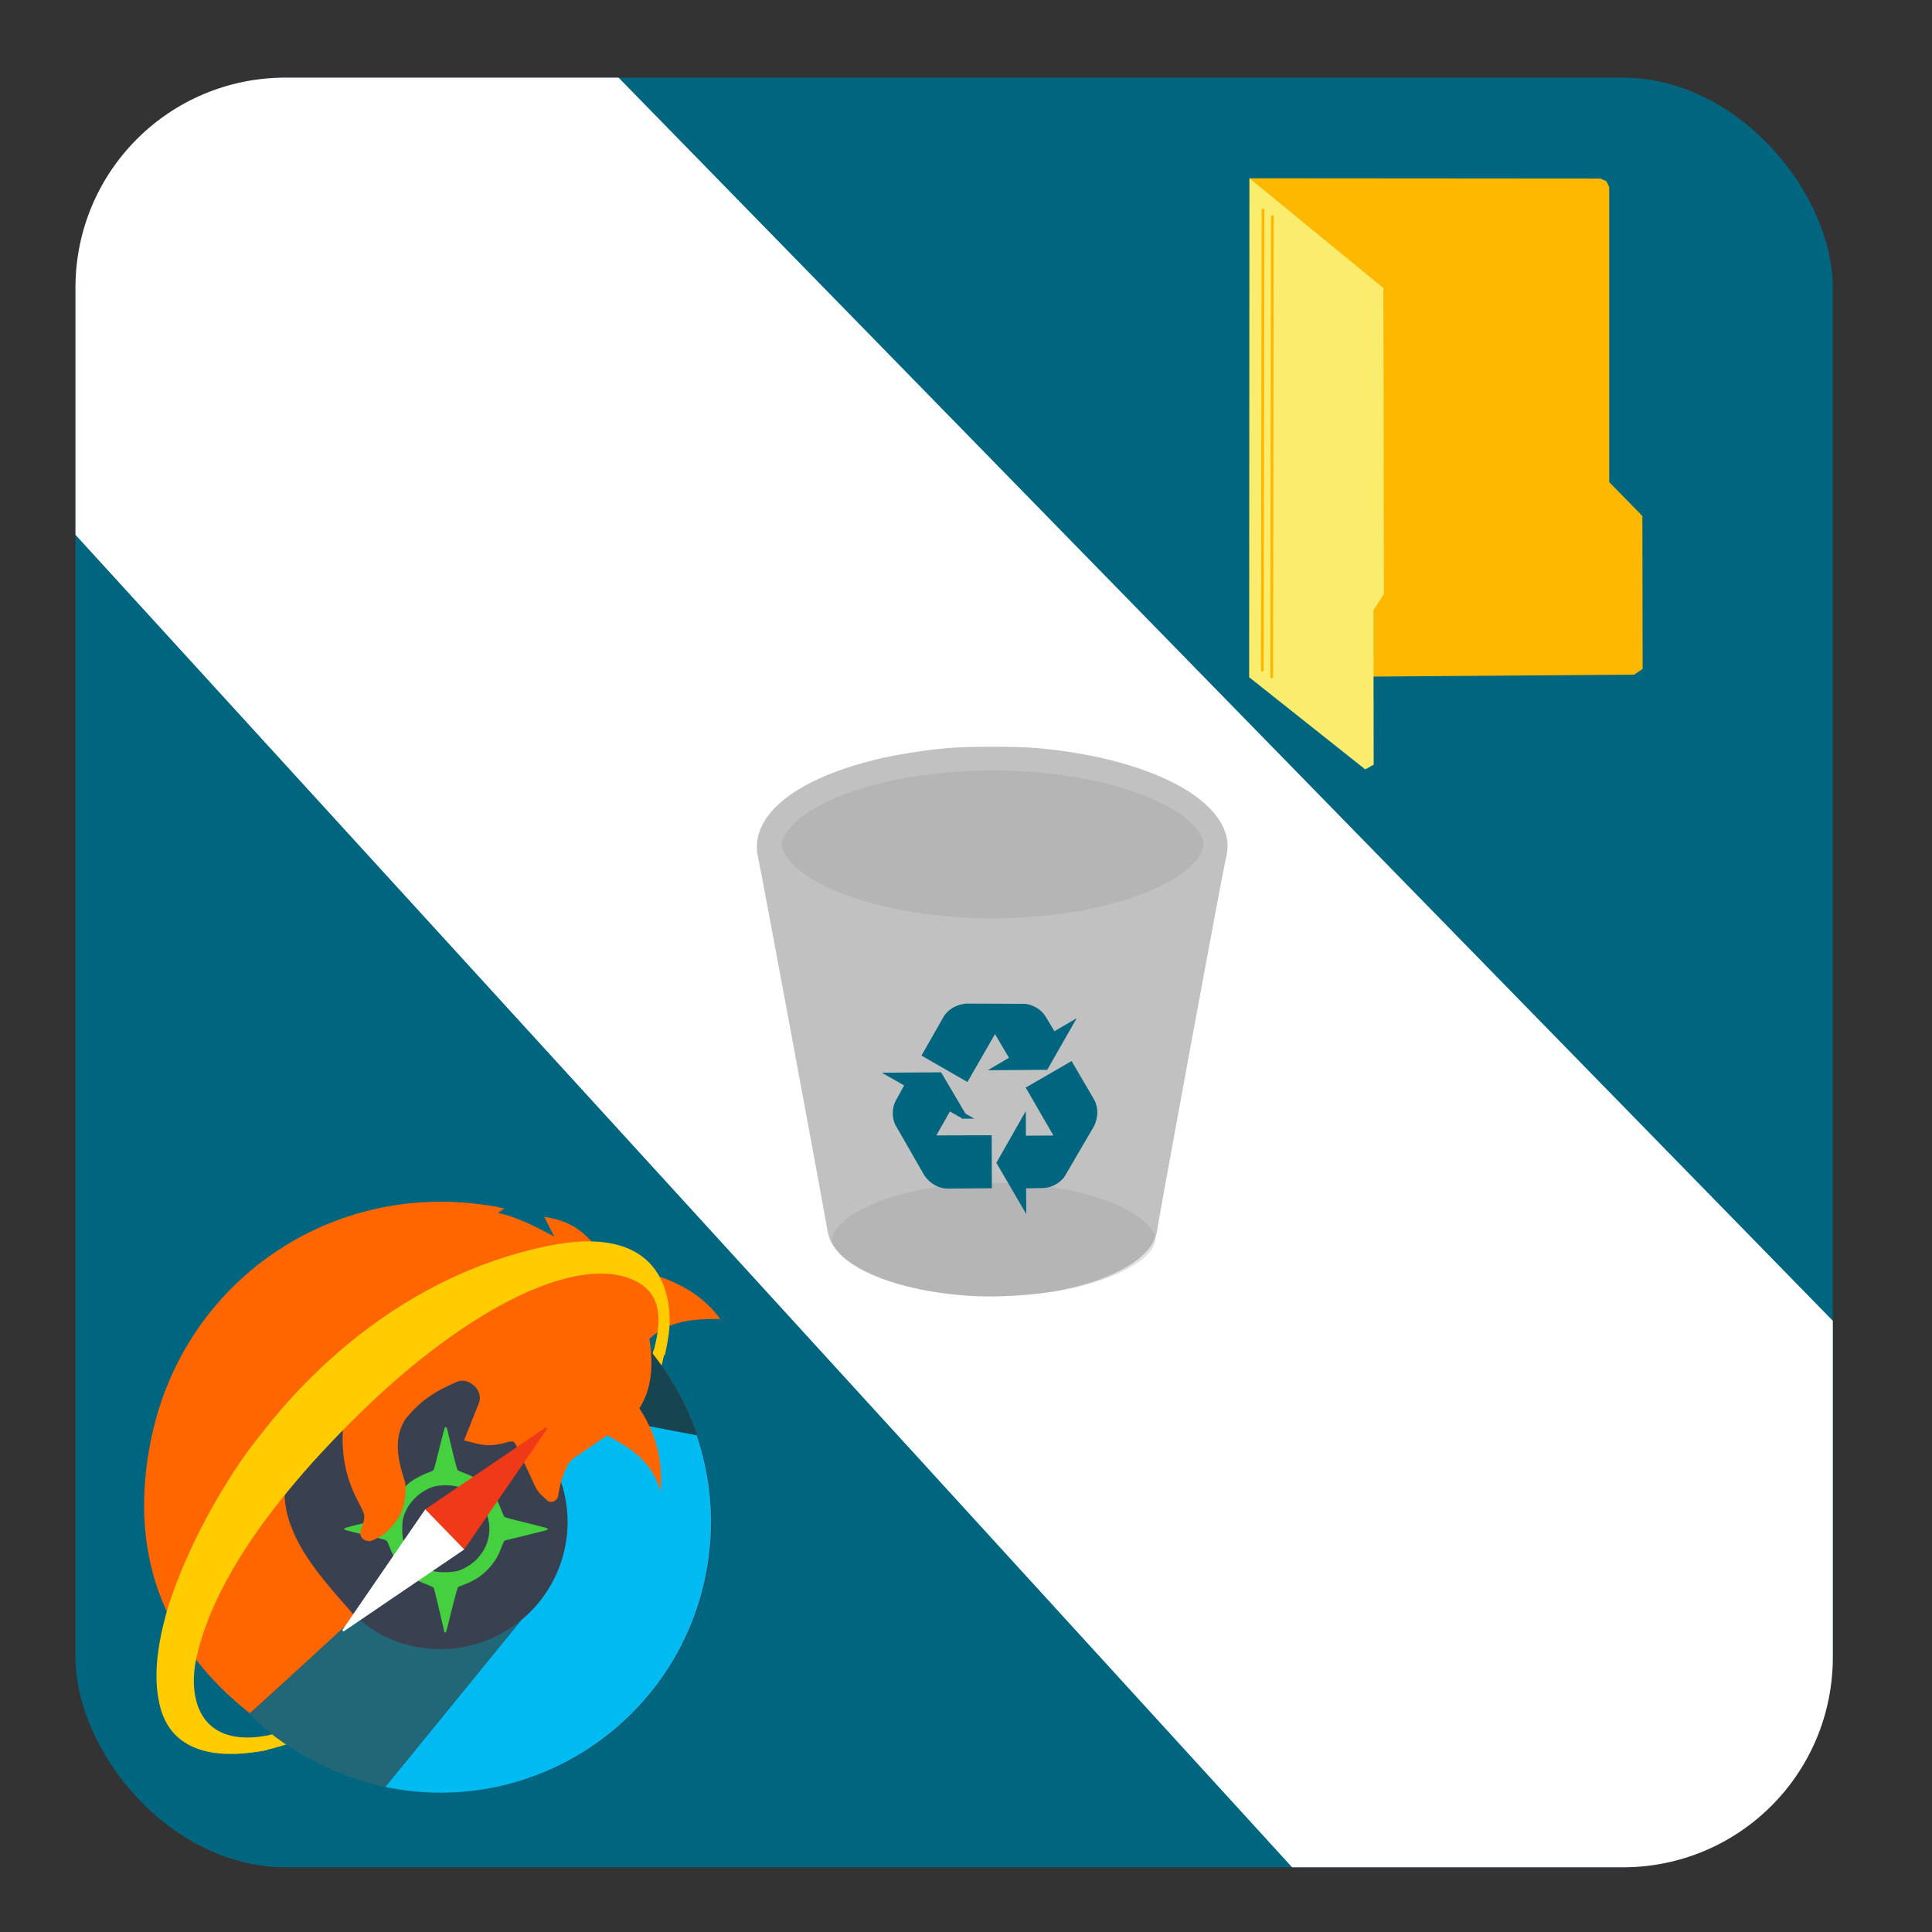 <?xml version="1.0" encoding="UTF-8" standalone="no"?>
<!-- Created with Inkscape (http://www.inkscape.org/) -->

<svg
   xmlns:dc="http://purl.org/dc/elements/1.1/"
   xmlns:cc="http://creativecommons.org/ns#"
   xmlns:rdf="http://www.w3.org/1999/02/22-rdf-syntax-ns#"
   xmlns:svg="http://www.w3.org/2000/svg"
   xmlns="http://www.w3.org/2000/svg"
   xmlns:sodipodi="http://sodipodi.sourceforge.net/DTD/sodipodi-0.dtd"
   xmlns:inkscape="http://www.inkscape.org/namespaces/inkscape"
   width="512"
   height="512"
   id="svg2"
   version="1.1"
   inkscape:version="0.91 r13725"
   sodipodi:docname="icons.svg">
  <rect width="100%" height="100%" fill="#333333" stroke="none"/>
  <defs
     id="defs4" />
  <sodipodi:namedview
     id="base"
     pagecolor="#ffffff"
     bordercolor="#666666"
     borderopacity="1.0"
     inkscape:pageopacity="0.0"
     inkscape:pageshadow="2"
     inkscape:zoom="0.24748737"
     inkscape:cx="1220.4735"
     inkscape:cy="-23.742034"
     inkscape:document-units="px"
     inkscape:current-layer="layer1"
     showgrid="false"
     inkscape:window-width="1366"
     inkscape:window-height="715"
     inkscape:window-x="0"
     inkscape:window-y="24"
     inkscape:window-maximized="1" />
  <g
     inkscape:label="Layer 1"
     inkscape:groupmode="layer"
     id="layer1"
     transform="translate(0,-540.362)">
    <g
       id="g4240">
      <rect
         ry="55.714"
         y="560.934"
         x="20"
         height="474.286"
         width="465.714"
         id="rect4233"
         style="fill:#006680;fill-opacity:1;stroke:none;stroke-width:1;stroke-miterlimit:4;stroke-dasharray:none;stroke-opacity:1" />
      <g
         transform="matrix(1.379,0,0,1.379,244.807,-209.777)"
         id="g4227">
        <path
           style="fill:#ffb800;stroke:none"
           d="m 62.598,578.236 67.435,0.051 1.133,0.507 0.558,1.082 0,56.732 6.375,6.527 0.051,29.389 -1.606,1.099 -73.979,0.541 z"
           id="path2996"
           inkscape:connector-curvature="0" />
        <path
           style="fill:#faec6d;stroke:none"
           d="m 62.598,578.239 25.731,21.092 0.096,58.828 -2.009,3.061 0.048,29.701 -1.626,0.909 -22.279,-17.69 z"
           id="path3766"
           inkscape:connector-curvature="0"
           sodipodi:nodetypes="cccccccc" />
        <path
           style="fill:none;stroke:#ffb800;stroke-width:0.536px;stroke-linecap:round;stroke-linejoin:miter;stroke-opacity:1"
           d="m 65.066,672.777 0.135,-88.471"
           id="path3768"
           inkscape:connector-curvature="0" />
        <path
           style="fill:none;stroke:#ffb800;stroke-width:0.536px;stroke-linecap:round;stroke-linejoin:miter;stroke-opacity:1"
           d="m 66.858,674.065 0.135,-88.471"
           id="path3768-3"
           inkscape:connector-curvature="0" />
      </g>
      <path
         id="path4235"
         transform="translate(0,540.362)"
         d="M 75.715 20.572 C 44.849 20.572 20 45.419 20 76.285 L 20 141.729 L 342.424 494.857 L 430 494.857 C 460.866 494.857 485.715 470.008 485.715 439.143 L 485.715 350.025 L 163.922 20.572 L 75.715 20.572 z "
         style="fill:#ffffff;fill-rule:evenodd;stroke:none;stroke-width:1px;stroke-linecap:butt;stroke-linejoin:miter;stroke-opacity:1" />
      <g
         transform="matrix(1.379,0,0,1.379,126.62,-288.568)"
         id="g4209">
        <path
           inkscape:connector-curvature="0"
           id="path3340"
           d="m 93.661,777.448 c -14.065,-0.701 -27.062,-4.597 -32.675,-9.793 -1.424,-1.319 -2.56,-3.2 -2.556,-4.234 0.006,-1.751 2.159,-4.366 5.179,-6.294 12.924,-8.248 39.668,-10.445 59.273,-4.868 6.772,1.926 11.889,4.551 14.715,7.548 1.911,2.026 2.271,3.312 1.441,5.142 -1.951,4.298 -10.641,8.674 -21.575,10.865 -4.401,0.882 -8.591,1.383 -13.782,1.647 -4.544,0.232 -5.119,0.231 -10.022,-0.015 z"
           style="fill:#cccccc;fill-opacity:0.588;stroke-width:0.785" />
        <path
           inkscape:connector-curvature="0"
           id="path3340-3"
           d="m 95.077,850.111 c -10.792,-0.538 -20.764,-3.527 -25.07,-7.514 -1.093,-1.012 -1.964,-2.455 -1.961,-3.249 0.005,-1.343 1.657,-3.35 3.974,-4.829 9.916,-6.329 30.436,-8.014 45.478,-3.735 5.196,1.478 9.122,3.492 11.291,5.792 1.466,1.555 1.743,2.541 1.106,3.945 -1.497,3.298 -8.164,6.655 -16.553,8.336 -3.377,0.677 -6.591,1.061 -10.574,1.264 -3.486,0.178 -3.928,0.177 -7.689,-0.015 z"
           style="fill:#cccccc;fill-opacity:0.588;stroke-width:0.785" />
        <path
           inkscape:connector-curvature="0"
           id="path3348"
           d="m 94.359,850.14 c -11.558,-0.792 -20.967,-3.949 -25.033,-8.397 -1.448,-1.584 -1.839,-2.432 -2.268,-4.911 -1.184,-6.841 -12.817,-69.43 -13.121,-70.595 -2.083,-7.978 6.416,-15.204 22.537,-19.162 3.692,-0.907 9.302,-1.804 13.754,-2.201 3.997,-0.356 13.274,-0.356 17.271,0 19.503,1.738 34.103,8.461 36.302,16.716 0.425,1.594 0.389,2.813 -0.149,5.017 -0.582,2.384 -13.125,70.374 -13.125,71.142 0,0.312 -0.318,1.202 -0.706,1.98 -1.971,3.943 -8.578,7.438 -17.502,9.257 -4.967,1.012 -12.748,1.513 -17.96,1.155 z"
           style="fill:#969696;fill-opacity:0.588;stroke-width:0.785" />
        <g
           transform="matrix(1.107,0,0,1.107,28.585,720.045)"
           id="g20"
           style="fill:#006680;stroke:#006680;stroke-opacity:1">
          <linearGradient
             id="SVGID_2_"
             gradientUnits="userSpaceOnUse"
             x1="64.779"
             y1="89.454"
             x2="81.226"
             y2="89.454">
            <stop
               offset="0"
               style="stop-color:#80C11B"
               id="stop23" />
            <stop
               offset="1"
               style="stop-color:#80E21B"
               id="stop25" />
          </linearGradient>
          <path
             inkscape:connector-curvature="0"
             d="m 68.818,87.321 -4.039,7.105 4.105,7.037 -0.016,-3.096 3.416,-0.063 c 2.135,-0.059 3.303,-1.699 3.303,-1.699 l 5.166,-8.844 c 1.104,-2.484 -0.076,-4.172 -0.076,-4.172 l -3.594,-6.146 -7.104,4.107 4.563,7.889 c 0.168,0.416 -0.1,0.754 -0.596,0.746 l -5.107,0.035 -0.021,-2.899 0,0 z"
             id="path27"
             style="fill:#006680;stroke:#006680;stroke-opacity:1" />
          <linearGradient
             id="SVGID_3_"
             gradientUnits="userSpaceOnUse"
             x1="46.181"
             y1="88.809"
             x2="62.918"
             y2="88.809">
            <stop
               offset="0"
               style="stop-color:#80C11B"
               id="stop30" />
            <stop
               offset="1"
               style="stop-color:#80E21B"
               id="stop32" />
          </linearGradient>
          <path
             inkscape:connector-curvature="0"
             d="m 58.476,86.259 -4.15,-7.043 -8.145,0.055 2.689,1.529 -1.651,2.99 c -1.013,1.881 -0.17,3.711 -0.17,3.711 l 5.096,8.885 c 1.604,2.197 3.656,2.011 3.656,2.011 l 7.118,-0.05 -0.024,-8.207 -9.112,0.027 C 53.34,90.104 53.179,89.706 53.432,89.278 l 2.515,-4.447 2.529,1.428 0,0 z"
             id="path34"
             style="fill:#006680;stroke:#006680;stroke-opacity:1" />
          <linearGradient
             id="SVGID_4_"
             gradientUnits="userSpaceOnUse"
             x1="51.884"
             y1="73.499"
             x2="76.783"
             y2="73.499">
            <stop
               offset="0"
               style="stop-color:#80C11B"
               id="stop37" />
            <stop
               offset="1"
               style="stop-color:#80E21B"
               id="stop39" />
          </linearGradient>
          <path
             inkscape:connector-curvature="0"
             d="m 64.572,77.841 8.174,-0.063 4.037,-7.074 -2.672,1.561 -1.762,-2.928 C 71.232,67.519 69.224,67.329 69.224,67.329 L 58.981,67.282 c -2.707,0.287 -3.573,2.154 -3.573,2.154 l -3.524,6.188 7.111,4.092 4.546,-7.896 c 0.276,-0.354 0.701,-0.291 0.944,0.145 l 2.588,4.402 -2.501,1.474 0,0 z"
             id="path41"
             style="fill:#006680;stroke:#006680;stroke-opacity:1" />
        </g>
      </g>
      <g
         transform="matrix(0.351,0,0,0.351,43.336,628.429)"
         id="g4194">
        <path
           id="path48"
           d="m 74.313,1071.106 c 15.803,-3.362 28.748,-8.406 31.606,-9.919 2.69,-1.513 11.936,-6.557 20.342,-11.6 l -7.397,-4.203 c -4.035,1.513 -8.742,3.362 -13.954,5.548 -12.272,5.043 -23.368,8.238 -32.614,9.582 l 2.017,10.591 z"
           class="st5"
           inkscape:connector-curvature="0"
           style="fill:#ffcc00" />
        <path
           id="path35"
           d="m 370.047,768.501 c -1.345,5.212 -2.69,9.751 -3.53,13.617 -0.672,3.026 -1.009,11.936 -1.009,11.936 0,0 6.388,-4.035 7.901,-6.052 1.345,-1.849 3.194,-9.751 4.875,-17.652 L 370.047,768.501 Z"
           class="st1"
           inkscape:connector-curvature="0"
           style="fill:#ffcc00" />
        <path
           sodipodi:type="arc"
           style="fill:#394050;fill-opacity:1;stroke:#394050;stroke-width:16.389;stroke-linecap:butt;stroke-linejoin:bevel;stroke-miterlimit:4;stroke-dasharray:none;stroke-opacity:1"
           id="path3002"
           sodipodi:cx="209.79832"
           sodipodi:cy="898.40741"
           sodipodi:rx="195.90039"
           sodipodi:ry="195.90041"
           d="M 405.697,897.524 A 195.9,195.9 0 0 1 211.241,1094.303 195.9,195.9 0 0 1 13.908,900.409 195.9,195.9 0 0 1 207.238,702.524 195.9,195.9 0 0 1 405.674,895.288 l -195.876,3.119 z"
           sodipodi:start="6.2786748"
           sodipodi:end="6.2672637" />
        <path
           style="fill:#45d03f;fill-opacity:1;fill-rule:nonzero;stroke:#45d03f;stroke-width:1.064;stroke-miterlimit:4;stroke-dasharray:none;stroke-opacity:1"
           d="m 213.008,827.053 c -0.195,0 -1.821,5.973 -3.615,13.274 -3.565,14.511 -4.61,18.345 -5.231,19.188 -0.225,0.305 -1.771,1.053 -3.438,1.661 -5.725,2.088 -12.049,5.489 -15.093,8.118 -7.016,6.058 -11.421,12.421 -14.363,20.744 -0.967,2.735 -1.822,5.055 -1.899,5.158 -0.132,0.175 -2.649,0.788 -24.213,5.893 -4.782,1.132 -8.508,2.231 -8.281,2.442 0.364,0.338 7.794,2.194 26.364,6.589 6.151,1.456 5.822,1.166 8.069,7.136 1.428,3.793 3.577,8.142 4.596,9.298 0.413,0.469 0.811,0.852 0.885,0.852 0.074,0 1.478,-1.858 3.118,-4.13 l 2.982,-4.132 -1.58,-4.759 c -1.442,-4.343 -1.581,-5.292 -1.586,-10.849 -0.005,-7.037 0.641,-9.754 3.769,-15.832 3.657,-7.107 11.385,-13.65 19.318,-16.36 4.784,-1.634 13,-1.85 18.695,-0.492 l 4.325,1.03 2.494,-2.14 c 4.247,-3.645 5.24,-4.678 4.946,-5.154 -0.156,-0.252 -2.635,-1.363 -5.508,-2.467 -2.873,-1.104 -5.571,-2.266 -5.996,-2.583 -0.684,-0.511 -1.993,-5.546 -7.911,-30.414 -0.271,-1.139 -0.653,-2.071 -0.848,-2.071 z m 37.4,53.404 -1.177,1.431 c -0.647,0.787 -2.159,2.685 -3.359,4.219 l -2.181,2.789 1.248,4.09 c 3.918,12.845 0.589,25.498 -9.137,34.736 -3.678,3.493 -9.334,6.804 -13.559,7.936 -5.498,1.473 -15.831,1.363 -19.767,-0.212 -1.813,-0.725 -2.152,-0.732 -3.397,-0.068 -2.248,1.198 -7.192,5.912 -6.824,6.507 0.184,0.298 2.941,1.556 6.126,2.795 4.845,1.885 5.876,2.468 6.312,3.571 0.286,0.725 2.073,8.004 3.97,16.176 1.897,8.172 3.588,15.406 3.758,16.076 0.374,1.476 -0.099,3.129 4.981,-17.442 2.071,-8.387 4.075,-15.533 4.453,-15.881 0.378,-0.347 2.112,-1.139 3.853,-1.76 4.724,-1.684 10.11,-4.478 13.397,-6.95 6.339,-4.766 12.119,-12.262 14.63,-18.975 2.279,-6.091 3.025,-7.575 3.954,-7.854 0.496,-0.149 7.794,-1.923 16.219,-3.942 8.424,-2.019 15.497,-3.852 15.719,-4.073 0.221,-0.221 -6.882,-2.141 -15.787,-4.266 -10.6,-2.53 -16.428,-4.14 -16.881,-4.665 -0.38,-0.441 -1.615,-3.225 -2.745,-6.186 -1.13,-2.961 -2.448,-5.983 -2.929,-6.717 l -0.874,-1.335 z"
           id="path2985"
           inkscape:connector-curvature="0" />
        <path
           style="fill:#164450;fill-opacity:1;stroke-width:1.191"
           clip-path="none"
           d="m 271.253,825.776 c 0,0 102.466,2.492 131.36,7.008 -9.859,-29.019 -26.127,-55.405 -47.374,-77.191 z"
           id="path3923"
           inkscape:connector-curvature="0"
           sodipodi:nodetypes="cccc" />
        <path
           style="fill:#00bbf2;fill-opacity:1;stroke:none"
           d="m 402.613,832.784 c -318.01,181.512 -159.005,90.756 0,0 z m 0,0 -56.888,-10.836 -73.573,4.059 c 23.998,20.945 37.043,53.376 31.748,87.17 -3.66,23.145 -15.667,44.15 -33.754,59.049 L 167.389,1098.268 c 3.344,0.696 6.722,1.314 10.134,1.849 111.444,17.462 215.943,-58.725 233.404,-170.169 5.292,-33.77 1.969,-66.896 -8.313,-97.163 z"
           id="path4797"
           inkscape:connector-curvature="0"
           sodipodi:nodetypes="ccccccccssc" />
        <path
           style="fill:#216778;fill-opacity:1;stroke-width:1.191"
           clip-path="none"
           d="m 65.119,1043.177 c 22.797,24.569 62.25,46.768 102.27,55.091 L 270.146,972.226 c -21.138,17.481 -48.749,25.075 -75.854,20.863 -19.262,-3.034 -33.618,-10.073 -50.005,-24.148 0.821,0.2 -79.169,74.235 -79.169,74.235 z"
           id="path3923-1"
           inkscape:connector-curvature="0"
           sodipodi:nodetypes="cccccc" />
        <path
           style="fill:#ff6600;fill-opacity:1;fill-rule:evenodd;stroke:none"
           d="m 144.669,969.466 c -37.43,-42.824 -95.475,-100.147 -5.531,-166.658 -13.634,59.26 12.527,82.656 12.434,91.011 0.308,3.59 -1.972,7.798 -2.769,10.912 -1.613,6.301 5.05,8.928 8.354,7.584 8.098,-3.295 13.436,-7.088 20.726,-18.093 3.84,-6.79 5.764,-17.904 4.6,-25.763 -3.686,-11.678 -10.996,-32.263 0.935,-48.895 10.126,-12.216 20.017,-19.434 38.369,-27.278 7.626,-3.415 19.658,5.416 16.57,15.492 l -11.495,28.869 c 9.448,1.912 16.38,6.275 32.94,1.259 5.498,-1.459 5.136,0.716 6.212,2.001 l 14.863,32.066 c 2.386,4.671 6.12,7.384 9.503,10.608 4.519,1.699 6.715,-1.543 7.512,-3.485 1.26,-8.885 3.189,-15.419 7.231,-23.76 1.106,-1.882 2.504,-3.697 4.679,-5.35 l 25.347,-17.228 c 15.768,9.321 32.774,17.581 40.18,42.321 1.348,-19.637 -1.241,-40.016 -16.04,-62.699 7.682,-12.206 11.337,-27.671 7.598,-52.479 14.681,-13.869 33.811,-15.17 53.496,-14.912 -21.019,-28.966 -56.993,-36.419 -78.377,-39.441 -18.266,-12.892 -20.588,-32.59 -54.558,-37.735 l 7.456,14.804 c -13.832,-7.277 -27.662,-14.557 -42.366,-17.753 1.533,-1.087 2.972,-2.128 4.814,-3.354 -0.761,-0.163 -1.522,-0.303 -2.283,-0.458 -4,-0.995 -8.009,-1.689 -12.02,-2.121 -116.894,-17.481 -226.89,57.226 -251.96,174.553 -18.639,87.23 8.44,157.545 74.13,209.194 0,0 79.078,-72.036 79.448,-73.214 z"
           id="path5062-8"
           inkscape:connector-curvature="0"
           sodipodi:nodetypes="cccsscccccccccccccccccccccccccscc" />
        <path
           d="m 226.862,917.947 62.194,-90.556 -90.458,61.46 z"
           style="fill:#f03916;fill-opacity:1;stroke:#f03916;stroke-width:1.418;stroke-opacity:1"
           id="path3791-7"
           inkscape:connector-curvature="0" />
        <path
           d="m 197.703,889.755 -62.194,90.556 90.458,-61.46 z"
           style="fill:#ffffff;fill-opacity:1;stroke:#ffffff;stroke-width:1.418;stroke-opacity:1"
           id="path3791"
           inkscape:connector-curvature="0" />
        <path
           id="path37"
           d="m 378.512,772.29 c 1.21,-5.36 2.248,-10.894 2.767,-14.698 2.248,-14.006 6.916,-88.705 -92.855,-67.436 C 154.589,718.514 80.582,823.473 68.823,837.997 46.518,865.663 -19.881,972.524 -2.417,1038.231 c 10.202,38.387 51.009,38.214 80.751,32.162 l -2.075,-10.548 c -50.491,8.127 -58.099,-30.26 -51.182,-60.174 8.473,-37.349 35.966,-98.734 124.844,-185.19 78.849,-76.774 162.539,-119.656 206.113,-98.388 23.17,11.239 18.675,35.62 13.66,54.295 l 8.819,1.902 z"
           class="st2"
           inkscape:connector-curvature="0"
           style="fill:#ffcc00" />
        <g
           id="g39"
           class="st3"
           transform="matrix(1.729,0,0,1.729,-40.197,667.396)"
           style="fill:#ffcc00">
          <path
             id="path41-3"
             d="M 188.5,17.5 C 111.1,33.9 68.3,94.6 61.5,103 c -8.1,10 -26.1,38 -36,66.8 -0.6,2.3 -1.3,4.6 -2.1,6.6 0,0 0,0 0,0 C 55.2,94.9 134.2,37.2 191.6,16.9 c -1,0.2 -2.1,0.4 -3.1,0.6 z"
             class="st4"
             inkscape:connector-curvature="0"
             style="fill:#ffcc00" />
        </g>
      </g>
    </g>
  </g>
</svg>
